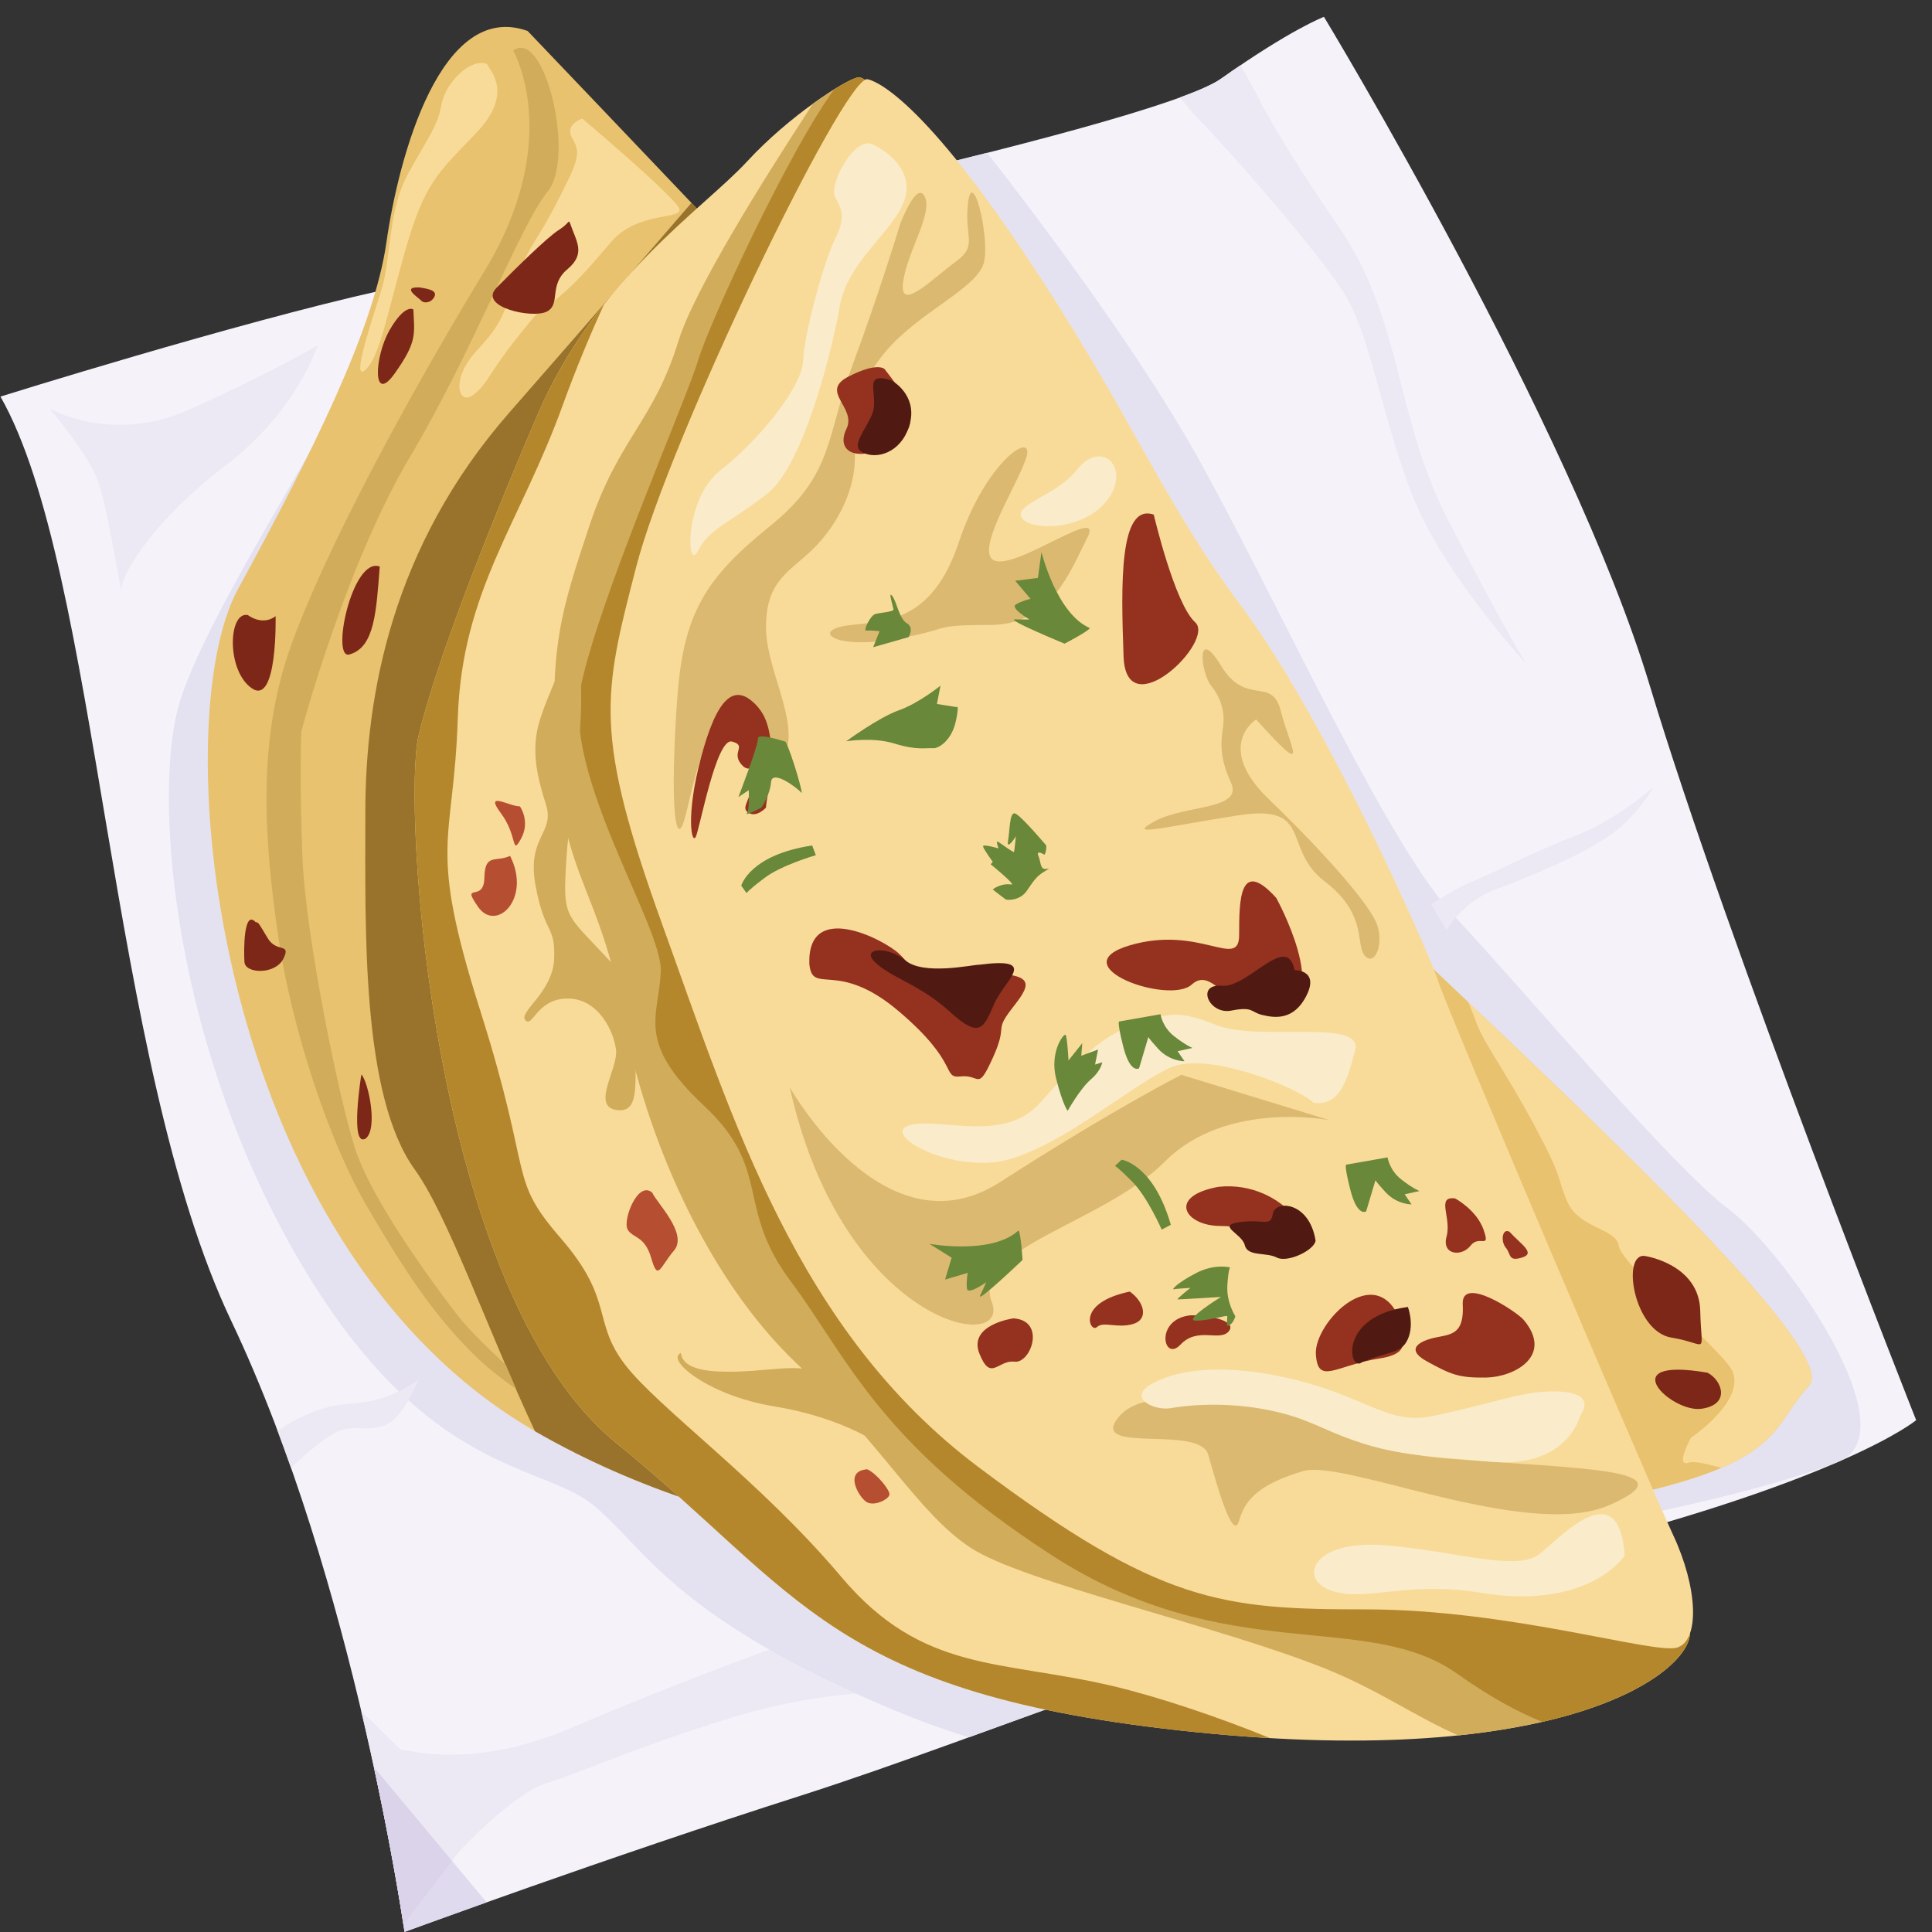 <?xml version="1.0" encoding="UTF-8"?>
<svg xmlns="http://www.w3.org/2000/svg" xmlns:xlink="http://www.w3.org/1999/xlink" width="100px" height="100px" viewBox="0 0 100 100" version="1.1">
<rect x="0" y="0" width="100" height="100" fill="#333333" stroke="none"/>
<g id="surface1">
<path style=" stroke:none;fill-rule:evenodd;fill:rgb(96.078%,94.902%,97.647%);fill-opacity:1;" d="M 0.023 20.527 C 0.023 20.527 12.207 16.711 19.734 15.035 C 27.262 13.355 59.566 6.641 63.195 4.078 C 66.82 1.512 68.527 0.871 68.527 0.871 C 68.527 0.871 81.336 22.023 85.391 35.48 C 89.445 48.941 99.18 73.508 99.18 73.508 C 99.18 73.508 95.301 76.77 79.281 80.656 C 63.266 84.547 51.457 89.742 41.426 92.949 C 31.395 96.152 20.938 99.996 20.938 99.996 C 20.938 99.996 18.375 81.84 11.973 68.379 C 5.57 54.922 5.145 29.5 0.023 20.527 Z M 0.023 20.527 "/>
<path style=" stroke:none;fill-rule:evenodd;fill:rgb(92.549%,91.373%,95.686%);fill-opacity:1;" d="M 20.879 99.609 C 20.684 98.336 19.992 94.047 18.699 88.574 L 20.75 90.57 C 21.285 90.57 24.434 91.641 29.66 89.398 C 34.891 87.152 39.82 85.383 39.82 85.383 L 46.734 87.582 C 46.734 87.582 42.84 87.367 37.824 88.918 C 32.809 90.465 30.09 91.746 28.328 92.281 C 26.566 92.816 23.793 95.805 23.793 95.805 Z M 20.879 99.609 "/>
<path style=" stroke:none;fill-rule:evenodd;fill:rgb(92.549%,91.373%,95.686%);fill-opacity:1;" d="M 61.074 5.043 C 62.07 4.68 62.801 4.355 63.195 4.078 C 63.551 3.824 63.887 3.594 64.207 3.379 L 64.957 4.719 C 64.957 4.719 65.969 6.91 69.277 11.715 C 72.586 16.523 72.211 21.598 74.934 26.883 C 77.652 32.172 78.988 34.359 78.988 34.359 C 78.988 34.359 75.039 30.035 73.387 26.297 C 71.73 22.559 71.039 17.695 69.703 15.398 C 68.371 13.102 62.82 6.91 62.234 6.375 C 61.98 6.145 61.52 5.594 61.074 5.043 Z M 61.074 5.043 "/>
<path style=" stroke:none;fill-rule:evenodd;fill:rgb(89.412%,88.627%,94.118%);fill-opacity:1;" d="M 20.453 14.875 C 25.984 13.656 40.445 10.605 51.094 7.91 C 53.734 11.289 59.102 18.387 62.234 24.105 C 66.504 31.902 71.836 43.758 75.254 47.391 C 78.668 51.023 86.562 60.422 89.445 62.559 C 92.316 64.688 98.934 74.102 95.168 75.652 L 95.129 75.672 C 91.281 77.172 85.176 78.367 85.176 78.367 C 85.176 78.367 84.184 78.93 82.621 79.809 C 81.57 80.086 80.461 80.371 79.281 80.656 C 67.668 83.477 58.266 86.984 50.152 89.922 C 48.672 89.473 47.051 88.871 45.266 88.09 C 34.809 83.496 33.422 80.184 30.754 77.941 C 28.086 75.699 22.113 76.445 15.602 65.441 C 9.094 54.441 7.918 41.73 9.199 36.711 C 10.48 31.691 19.09 19.207 20.453 14.875 Z M 20.453 14.875 "/>
<path style=" stroke:none;fill-rule:evenodd;fill:rgb(90.98%,76.078%,43.137%);fill-opacity:1;" d="M 27.309 1.602 C 27.309 1.602 53.125 28.621 60.59 36.887 C 68.055 45.156 95.977 69.16 93.633 71.727 C 91.285 74.289 92.672 76.176 79.387 78.328 C 66.102 80.484 44.332 83.688 27.684 74.074 C 11.039 64.461 8.477 37.543 12.316 30.496 C 16.16 23.445 19.359 17.035 20 12.551 C 20.641 8.062 22.828 0 27.309 1.602 Z M 27.309 1.602 "/>
<path style=" stroke:none;fill-rule:evenodd;fill:rgb(60%,45.098%,16.863%);fill-opacity:1;" d="M 35.789 10.5 L 37.262 12.051 L 44.777 79.816 C 38.852 78.91 33.008 77.148 27.688 74.078 C 25.25 68.871 23.195 62.926 21.469 60.535 C 18.695 56.691 18.91 48.145 18.91 42.059 C 18.91 35.969 20.293 28.277 26.379 21.336 C 30.621 16.492 34.082 12.484 35.789 10.5 Z M 35.789 10.5 "/>
<path style=" stroke:none;fill-rule:evenodd;fill:rgb(97.647%,85.882%,60%);fill-opacity:1;" d="M 76 51.871 C 85.469 60.852 95.043 70.18 93.633 71.727 C 92.164 73.328 92.156 74.668 89.105 75.973 C 88.301 75.766 87.676 75.613 87.414 75.703 C 86.668 75.973 87.523 74.422 87.523 74.422 C 89.016 73.355 90.242 71.914 89.602 70.844 C 88.961 69.777 83.895 65.398 83.789 64.488 C 83.68 63.582 81.707 63.582 81.121 62.191 C 80.531 60.805 80.961 61.125 79.414 58.238 C 77.863 55.355 76.793 53.98 76.426 52.953 C 76.305 52.621 76.152 52.238 76 51.871 Z M 76 51.871 "/>
<path style=" stroke:none;fill-rule:evenodd;fill:rgb(81.961%,67.451%,35.294%);fill-opacity:1;" d="M 26.562 2.617 C 26.562 2.617 29.23 7.207 25.07 14.043 C 20.91 20.883 16.746 28.68 15.039 33.484 C 13.332 38.293 13.652 43.312 14.398 48.441 C 15.145 53.566 17.172 59.336 18.988 62.434 C 20.801 65.531 22.293 67.879 24.43 70.016 C 25.133 70.723 25.945 71.359 26.715 71.895 L 26.172 70.633 C 25.164 69.707 24.184 68.738 23.629 68.012 C 22.137 66.066 19.199 62.004 18.375 59.441 C 17.547 56.879 15.812 48.414 15.652 44.355 C 15.492 40.293 15.598 37.84 15.598 37.84 C 15.598 37.84 17.895 29.238 21.199 23.684 C 24.508 18.133 26.91 11.668 28.352 9.906 C 29.793 8.145 28.191 1.414 26.562 2.617 Z M 26.562 2.617 "/>
<path style=" stroke:none;fill-rule:evenodd;fill:rgb(97.647%,85.882%,60%);fill-opacity:1;" d="M 45.73 5.699 C 45.648 5.457 44.984 3.883 44.371 4.016 C 43.758 4.148 40.875 5.965 38.66 8.367 C 36.445 10.773 30.844 14.457 27.855 21.398 C 24.867 28.344 22.52 34.539 21.668 38.062 C 20.812 41.59 22.309 66.902 31.91 74.699 C 41.516 82.496 43.008 87.73 61.898 89.656 C 80.785 91.578 87.398 86.648 87.473 84.547 C 87.547 82.441 75.449 68.078 75.449 68.078 Z M 45.73 5.699 "/>
<path style=" stroke:none;fill-rule:evenodd;fill:rgb(70.588%,52.941%,17.647%);fill-opacity:1;" d="M 31.266 15.754 C 29.996 17.355 28.797 19.215 27.855 21.398 C 24.867 28.344 22.52 34.539 21.668 38.062 C 20.812 41.59 22.309 66.902 31.91 74.699 C 41.516 82.5 43.008 87.73 61.898 89.656 C 63.238 89.793 64.52 89.895 65.738 89.965 C 63.109 88.891 60.043 87.852 57.629 87.277 C 51.762 85.891 47.758 86.613 43.543 81.617 C 39.332 76.621 34.047 72.859 32.34 70.617 C 30.633 68.371 31.805 67.305 29.031 64.098 C 26.258 60.895 27.645 61.109 24.871 52.352 C 22.094 43.59 23.48 43.805 23.695 37.184 C 23.91 30.559 26.898 27.141 29.137 20.945 C 29.789 19.148 30.52 17.379 31.266 15.754 Z M 31.266 15.754 "/>
<path style=" stroke:none;fill-rule:evenodd;fill:rgb(81.961%,67.451%,35.294%);fill-opacity:1;" d="M 45.73 5.699 C 45.648 5.457 44.984 3.883 44.371 4.016 C 44.059 4.082 43.168 4.582 42.078 5.367 C 39.523 9.273 35.918 15.035 35.113 17.66 C 33.832 21.828 32.02 22.684 30.523 27.168 C 29.031 31.652 28.391 33.578 28.816 39.559 C 29.242 45.539 31.059 46.074 32.23 52.484 C 33.406 58.891 36.605 66.156 41.195 70.535 C 45.785 74.914 47.492 78.277 50.211 80.094 C 52.934 81.91 63.125 84.152 68.672 86.398 C 71.367 87.488 73.258 88.852 75.477 89.824 C 84.098 88.934 87.418 86.035 87.473 84.547 C 87.547 82.441 75.449 68.078 75.449 68.078 Z M 45.73 5.699 "/>
<path style=" stroke:none;fill-rule:evenodd;fill:rgb(70.588%,52.941%,17.647%);fill-opacity:1;" d="M 45.73 5.699 C 45.648 5.457 44.984 3.883 44.371 4.016 C 44.176 4.059 43.746 4.273 43.184 4.621 C 40.855 7.762 36.711 16.703 36.125 18.68 C 35.539 20.652 31.055 30.855 30.07 35.496 C 29.086 40.141 34.312 47.945 34.203 50.297 C 34.094 52.648 32.898 53.926 36.445 57.238 C 39.988 60.551 38.043 62.473 40.926 66.316 C 43.809 70.164 45.469 74.719 54.477 80.523 C 63.488 86.332 70.699 83.301 75.395 86.613 C 77.172 87.871 78.57 88.617 79.828 89.121 C 85.238 87.883 87.43 85.75 87.473 84.547 C 87.547 82.441 75.449 68.078 75.449 68.078 Z M 45.73 5.699 "/>
<path style=" stroke:none;fill-rule:evenodd;fill:rgb(97.647%,85.882%,60%);fill-opacity:1;" d="M 44.875 4.098 C 44.875 4.098 47.012 4.203 52.773 12.746 C 58.535 21.293 59.922 25.566 64.297 31.441 C 68.672 37.316 74.008 49.387 74.434 50.773 C 74.863 52.164 85.32 76.73 86.602 79.453 C 87.879 82.18 87.988 84.902 86.812 85.277 C 85.641 85.648 78.168 83.301 70.699 83.301 C 63.23 83.301 60.027 82.98 50.637 75.93 C 41.25 68.879 37.941 57.984 34.312 47.945 C 30.684 37.902 31.219 35.98 32.926 29.355 C 34.633 22.734 43.598 4.148 44.875 4.098 Z M 44.875 4.098 "/>
<path style=" stroke:none;fill-rule:evenodd;fill:rgb(85.882%,72.549%,43.922%);fill-opacity:1;" d="M 46.582 11.629 C 46.582 11.629 45.516 15.152 44.129 18.891 C 42.742 22.629 43.168 24.551 39.863 27.223 C 36.555 29.891 35.379 31.707 35.059 36.086 C 34.738 40.465 34.848 43.457 35.273 42.816 C 35.699 42.176 36.234 36.727 38.473 36.406 C 40.715 36.086 38.793 41.32 40.289 39.613 C 41.781 37.902 39.648 34.914 39.648 32.457 C 39.648 30 40.93 29.57 42.102 28.398 C 43.277 27.223 44.129 25.621 44.238 24.016 C 44.344 22.414 43.809 20.812 45.625 18.461 C 47.438 16.113 50.746 14.938 50.961 13.441 C 51.172 11.945 50.32 8.688 50.105 10.504 C 49.891 12.32 50.645 12.688 49.469 13.543 C 48.293 14.402 46.531 16.219 46.742 14.617 C 46.957 13.016 48.289 11.07 47.867 10.184 C 47.445 9.297 46.582 11.625 46.582 11.625 Z M 61.578 72.512 C 66.699 71.871 68.156 74.969 75.023 75.504 C 81.887 76.035 87.559 76.023 83.316 77.898 C 79.078 79.773 69.582 75.504 67.445 76.145 C 65.312 76.785 64.457 77.531 64.137 78.707 C 63.816 79.883 62.965 76.785 62.535 75.289 C 62.109 73.793 56.773 75.18 57.734 73.578 C 58.695 71.977 61.578 72.512 61.578 72.512 Z M 40.875 56.273 C 40.875 56.273 45.785 65.035 51.758 61.188 C 57.734 57.344 61.148 55.633 61.148 55.633 L 68.832 57.984 C 68.832 57.984 63.496 56.914 60.297 60.121 C 57.094 63.324 50.266 64.605 51.332 67.383 C 52.398 70.16 43.621 68.621 40.875 56.273 Z M 44.074 32.348 C 45.785 32.137 48.238 32.242 49.625 28.074 C 51.012 23.91 53.465 22.309 53.148 23.59 C 52.824 24.871 50.266 28.715 51.547 29.039 C 52.824 29.355 57.168 26.098 56.277 27.836 C 55.387 29.57 54.426 32.348 51.227 32.348 C 48.023 32.348 49.41 32.562 46.211 33.098 C 43.008 33.629 41.941 32.562 44.074 32.348 Z M 44.074 32.348 "/>
<path style=" stroke:none;fill-rule:evenodd;fill:rgb(58.039%,19.608%,12.157%);fill-opacity:1;" d="M 52.453 68.238 C 52.453 68.238 50.105 68.559 50.691 70.055 C 51.281 71.551 51.652 70.375 52.508 70.48 C 53.359 70.59 54.16 68.344 52.453 68.238 Z M 78.129 63.754 C 78.703 64.395 79.516 64.863 78.781 65.09 C 78.051 65.316 78.223 64.914 77.941 64.582 C 77.664 64.25 77.754 63.555 78.129 63.754 Z M 75.316 62.031 C 75.316 62.031 76.434 62.621 76.793 63.66 C 77.156 64.703 76.57 63.887 76.113 64.477 C 75.66 65.062 74.609 64.969 74.875 63.996 C 75.141 63.02 74.316 61.898 75.316 62.031 Z M 72.484 68.363 C 71.922 68.684 73.684 69.965 71.418 70.312 C 69.148 70.66 68.215 71.727 68.109 70.098 C 68.004 68.469 71.23 65.16 72.484 68.363 Z M 78.859 68.309 C 78.488 67.883 75.633 65.988 75.711 67.508 C 75.793 69.031 75.152 69.059 74.352 69.219 C 73.551 69.379 72.645 69.805 73.871 70.473 C 75.098 71.141 75.496 71.328 76.938 71.301 C 78.379 71.273 80.434 70.18 78.859 68.309 Z M 45.785 19.102 C 46.691 20.277 48.082 21.988 46.16 23.004 C 44.238 24.016 43.266 23.316 43.812 22.199 C 44.359 21.086 42.395 20.273 43.914 19.492 C 45.434 18.715 45.785 19.102 45.785 19.102 Z M 66.059 46.477 C 66.059 46.477 68.941 51.707 66.273 52.242 C 63.605 52.777 62.859 49.895 61.684 50.961 C 60.512 52.027 54.855 50 58.48 48.93 C 62.109 47.863 64.137 50.215 64.137 48.398 C 64.137 46.582 64.16 44.379 66.059 46.477 Z M 41.891 49.895 C 42.051 51.551 43.332 49.625 46.531 52.352 C 49.73 55.074 48.719 55.82 49.73 55.715 C 50.746 55.605 50.586 56.516 51.387 54.754 C 52.188 52.992 51.441 53.418 52.348 52.242 C 53.254 51.066 53.949 50.266 50.48 50.426 C 47.012 50.586 47.332 50.105 46.531 49.359 C 45.73 48.613 41.781 46.582 41.891 49.895 Z M 39.648 41.801 C 39.648 41.32 40.48 38.031 39.238 36.605 C 37.992 35.18 37.086 36.199 36.281 39.223 C 35.477 42.242 35.805 43.777 36.02 43.297 C 36.234 42.816 37.086 38.168 37.887 38.383 C 38.688 38.598 37.832 38.918 38.367 39.559 C 38.902 40.199 39.168 39.133 39.008 40.305 C 38.848 41.48 38.312 41.801 38.742 42.07 C 39.168 42.336 39.648 41.801 39.648 41.801 Z M 59.719 26.637 C 59.719 26.637 60.797 31.25 61.863 32.211 C 62.93 33.176 58.289 37.676 58.156 33.984 C 58.023 30.289 57.914 26.02 59.719 26.637 Z M 63.07 61.43 C 60.402 61.91 61.309 63.457 63.18 63.457 C 65.047 63.457 64.352 64.258 66.539 64.473 C 68.727 64.688 66.539 61.055 63.07 61.43 Z M 58.48 66.852 C 59.23 67.383 59.469 68.293 58.645 68.531 C 57.816 68.773 57.121 68.371 56.773 68.691 C 56.43 69.012 55.656 67.438 58.48 66.852 Z M 61.633 68.078 C 62.832 68.078 64.059 68.426 63.578 68.934 C 63.098 69.441 61.977 68.664 61.098 69.602 C 60.215 70.535 59.738 68.266 61.633 68.078 Z M 61.633 68.078 "/>
<path style=" stroke:none;fill-rule:evenodd;fill:rgb(81.961%,67.451%,35.294%);fill-opacity:1;" d="M 46.531 75.637 C 45.945 74.781 43.438 73.34 40.129 72.805 C 36.82 72.27 34.742 70.59 35.113 70.133 C 35.488 69.68 34.688 70.883 37.195 70.988 C 39.703 71.098 41.355 70.402 42.691 71.203 C 44.023 72.004 46.531 75.637 46.531 75.637 Z M 46.531 75.637 "/>
<path style=" stroke:none;fill-rule:evenodd;fill:rgb(81.961%,67.451%,35.294%);fill-opacity:1;" d="M 29.699 33.098 C 29.699 33.098 28.258 36.086 27.883 37.477 C 27.512 38.863 27.777 40.145 28.258 41.641 C 28.738 43.137 27.242 43.297 27.723 45.859 C 28.203 48.426 28.738 47.836 28.684 49.598 C 28.633 51.363 26.816 52.375 27.191 52.805 C 27.566 53.23 27.777 51.684 29.379 51.684 C 30.98 51.684 31.777 53.391 31.887 54.352 C 31.992 55.312 30.605 57.238 31.887 57.449 C 33.168 57.664 32.848 56.008 32.898 53.926 C 32.953 51.844 34.027 52.398 31.621 49.797 C 29.219 47.195 29.113 47.621 29.324 44.363 C 29.539 41.105 30.66 36.086 29.699 33.098 Z M 29.699 33.098 "/>
<path style=" stroke:none;fill-rule:evenodd;fill:rgb(98.039%,92.549%,79.608%);fill-opacity:1;" d="M 45.199 7.488 C 45.199 7.488 47.23 8.395 46.879 10.105 C 46.527 11.812 43.891 13.387 43.465 15.848 C 43.035 18.305 41.562 24.066 39.758 25.512 C 37.887 27.008 36.715 27.328 36.129 28.504 C 35.539 29.68 35.383 25.832 37.301 24.336 C 39.223 22.84 41.516 20.066 41.57 18.676 C 41.625 17.289 42.637 13.551 43.223 12.375 C 43.812 11.199 43.543 10.824 43.223 10.184 C 42.902 9.543 44.238 6.98 45.199 7.488 Z M 84.094 80.523 C 83.027 81.91 80.574 83.086 76.68 82.445 C 72.785 81.805 70.758 82.926 68.941 82.34 C 67.129 81.75 67.93 79.668 71.715 79.988 C 75.504 80.309 78.547 81.379 79.719 80.414 C 80.895 79.453 83.801 76.289 84.094 80.523 Z M 81.801 73.258 C 81.695 73.578 80.945 76.012 77.09 75.652 C 73.234 75.293 71.664 75.371 68.305 73.836 C 64.941 72.297 61.473 72.727 60.617 72.883 C 59.766 73.043 58.27 72.352 59.66 71.602 C 61.043 70.855 63.5 70.535 67.129 71.441 C 70.754 72.352 71.875 73.738 74.062 73.312 C 76.25 72.883 78.172 72.242 79.453 72.082 C 80.734 71.926 82.652 71.977 81.801 73.258 Z M 67.98 57.074 C 67.395 56.41 62.566 54.352 60.566 55.262 C 58.562 56.168 55.203 59.133 52.293 59.988 C 49.387 60.84 45.52 58.707 47.066 58.25 C 48.613 57.797 51.922 59.211 53.816 57.102 C 55.711 54.992 56.938 53.66 58.539 53.125 C 60.137 52.59 60.727 52.137 62.914 53.043 C 65.102 53.953 70.574 52.68 70.141 54.352 C 69.707 56.027 69.316 57.262 67.98 57.074 Z M 55.816 24.23 C 54.801 25.617 52.453 26.102 52.883 26.793 C 53.309 27.488 56.082 27.488 57.309 25.887 C 58.539 24.285 57.098 22.734 55.816 24.23 Z M 55.816 24.23 "/>
<path style=" stroke:none;fill-rule:evenodd;fill:rgb(41.176%,53.333%,22.745%);fill-opacity:1;" d="M 49.504 36.598 C 49.504 36.598 49.68 36.398 49.469 37.348 C 49.262 38.293 48.609 38.75 48.293 38.727 C 47.973 38.699 47.453 38.848 46.305 38.488 C 45.152 38.133 43.797 38.371 43.797 38.371 C 43.797 38.371 45.473 37.137 46.52 36.766 C 47.566 36.395 48.68 35.488 48.68 35.488 L 48.496 36.438 Z M 49.504 36.598 "/>
<path style=" stroke:none;fill-rule:evenodd;fill:rgb(41.176%,53.333%,22.745%);fill-opacity:1;" d="M 40.664 38.395 C 41.012 39.09 41.617 41.227 41.473 41.027 C 41.328 40.832 39.965 39.785 39.91 40.477 C 39.855 41.172 39.406 41.805 39.406 41.805 C 39.406 41.805 38.512 42.27 38.66 42.094 C 38.809 41.918 38.754 40.898 38.754 40.898 L 38.219 41.258 C 38.219 41.258 39.262 38.551 39.23 38.227 C 39.203 37.906 40.664 38.395 40.664 38.395 Z M 40.664 38.395 "/>
<path style=" stroke:none;fill-rule:evenodd;fill:rgb(41.176%,53.333%,22.745%);fill-opacity:1;" d="M 47.027 32.977 L 45.195 33.5 L 45.527 32.668 C 45.527 32.668 45.012 32.617 44.836 32.641 C 44.66 32.668 45.043 31.883 45.277 31.793 C 45.512 31.703 46.273 31.684 46.246 31.535 C 46.219 31.383 45.949 30.52 46.191 30.859 C 46.434 31.199 46.543 32.027 46.938 32.258 C 47.336 32.492 47.027 32.977 47.027 32.977 Z M 47.027 32.977 "/>
<path style=" stroke:none;fill-rule:evenodd;fill:rgb(41.176%,53.333%,22.745%);fill-opacity:1;" d="M 54.148 43.754 C 54.188 43.918 54.09 44.277 54.043 44.234 C 53.992 44.191 53.621 43.992 53.742 44.285 C 53.859 44.574 53.836 44.789 53.965 44.93 C 54.098 45.074 54.551 44.816 54.086 45.09 C 53.625 45.359 53.477 45.637 53.129 46.133 C 52.773 46.625 52.137 46.602 52.051 46.551 C 51.965 46.496 51.383 46.039 51.383 46.039 C 51.383 46.039 51.789 45.699 52.34 45.781 C 52.645 45.848 51.277 44.734 51.277 44.734 L 51.387 44.609 C 51.387 44.609 50.91 43.961 50.883 43.812 C 50.855 43.664 51.684 43.914 51.684 43.914 C 51.684 43.914 51.516 43.488 51.664 43.57 C 51.809 43.656 52.461 44.152 52.484 44.094 C 52.512 44.035 52.586 43.23 52.582 43.277 C 52.578 43.324 52.082 44.047 52.176 43.523 C 52.27 43.004 52.246 42.02 52.535 42.102 C 52.824 42.184 54.148 43.754 54.148 43.754 Z M 54.148 43.754 "/>
<path style=" stroke:none;fill-rule:evenodd;fill:rgb(41.176%,53.333%,22.745%);fill-opacity:1;" d="M 55.262 57.496 C 55.262 57.496 55.914 56.34 56.457 55.875 C 57.004 55.41 57.051 54.984 57.051 54.984 L 56.68 55.102 L 56.836 54.324 L 55.965 54.645 L 56.02 53.992 L 55.305 54.887 C 55.305 54.887 55.242 53.652 55.152 53.562 C 55.066 53.477 54.309 54.449 54.668 55.84 C 55.027 57.238 55.262 57.496 55.262 57.496 Z M 55.262 57.496 "/>
<path style=" stroke:none;fill-rule:evenodd;fill:rgb(41.176%,53.333%,22.745%);fill-opacity:1;" d="M 61.309 54.93 C 61.309 54.93 60.547 54.938 59.965 54.305 C 59.387 53.668 59.441 53.672 59.441 53.672 L 58.957 55.297 C 58.957 55.297 58.504 55.594 58.145 54.195 C 57.789 52.793 57.934 52.871 57.934 52.871 L 60.066 52.496 C 60.066 52.496 60.16 53.152 60.766 53.629 C 61.371 54.105 61.723 54.242 61.723 54.242 L 60.953 54.41 Z M 61.309 54.93 "/>
<path style=" stroke:none;fill-rule:evenodd;fill:rgb(41.176%,53.333%,22.745%);fill-opacity:1;" d="M 60.602 63.395 L 60.129 63.645 C 60.129 63.645 59.395 61.961 58.602 61.16 C 57.809 60.363 57.711 60.348 57.711 60.348 L 58.055 60.027 C 58.055 60.027 59.691 60.242 60.602 63.395 Z M 60.602 63.395 "/>
<path style=" stroke:none;fill-rule:evenodd;fill:rgb(41.176%,53.333%,22.745%);fill-opacity:1;" d="M 63.941 68.129 C 63.941 68.129 63.473 67.41 63.527 66.531 C 63.582 65.652 63.672 65.605 63.672 65.605 C 63.672 65.605 62.867 65.379 61.863 65.918 C 60.855 66.453 60.652 66.758 60.746 66.734 C 60.844 66.707 61.617 66.66 61.617 66.66 C 61.617 66.66 60.867 67.254 60.953 67.258 C 61.039 67.266 63.199 67.129 63.199 67.129 C 63.199 67.129 61.266 68.32 61.863 68.355 C 62.465 68.387 63.52 68.051 63.523 68.125 C 63.523 68.199 63.504 68.625 63.504 68.625 C 63.504 68.625 63.797 68.633 63.941 68.129 Z M 63.941 68.129 "/>
<path style=" stroke:none;fill-rule:evenodd;fill:rgb(41.176%,53.333%,22.745%);fill-opacity:1;" d="M 56.41 32.508 C 56.355 32.664 55.102 33.316 55.102 33.316 C 55.102 33.316 52.016 32.043 52.535 32.059 C 53.059 32.07 53.285 32.062 53.285 32.062 C 53.285 32.062 52.262 31.473 52.582 31.285 C 52.906 31.094 53.34 30.996 53.34 30.996 L 52.547 30.062 L 53.723 29.914 L 53.906 28.574 C 53.906 28.574 54.688 31.77 56.41 32.508 Z M 56.41 32.508 "/>
<path style=" stroke:none;fill-rule:evenodd;fill:rgb(41.176%,53.333%,22.745%);fill-opacity:1;" d="M 73.062 62.34 C 73.062 62.34 72.301 62.348 71.719 61.711 C 71.141 61.078 71.195 61.082 71.195 61.082 L 70.711 62.703 C 70.711 62.703 70.258 63.004 69.898 61.602 C 69.539 60.199 69.688 60.281 69.688 60.281 L 71.82 59.906 C 71.82 59.906 71.914 60.562 72.52 61.039 C 73.125 61.516 73.473 61.648 73.473 61.648 L 72.707 61.816 Z M 73.062 62.34 "/>
<path style=" stroke:none;fill-rule:evenodd;fill:rgb(41.176%,53.333%,22.745%);fill-opacity:1;" d="M 42.039 43.762 L 42.227 44.266 C 42.227 44.266 40.461 44.766 39.562 45.449 C 38.668 46.129 38.641 46.227 38.641 46.227 L 38.367 45.84 C 38.367 45.84 38.801 44.246 42.039 43.762 Z M 42.039 43.762 "/>
<path style=" stroke:none;fill-rule:evenodd;fill:rgb(41.176%,53.333%,22.745%);fill-opacity:1;" d="M 52.715 63.691 C 52.84 63.801 52.926 65.215 52.926 65.215 C 52.926 65.215 50.512 67.52 50.734 67.051 C 50.961 66.578 51.043 66.367 51.043 66.367 C 51.043 66.367 50.09 67.062 50.047 66.691 C 50.008 66.32 50.09 65.883 50.09 65.883 L 48.918 66.23 L 49.258 65.098 L 48.109 64.383 C 48.109 64.383 51.344 64.965 52.715 63.688 Z M 52.715 63.691 "/>
<path style=" stroke:none;fill-rule:evenodd;fill:rgb(85.882%,72.549%,43.922%);fill-opacity:1;" d="M 65.016 37.238 C 65.016 37.238 62.828 38.625 65.684 41.375 C 68.539 44.129 70.859 46.77 71.258 47.812 C 71.66 48.852 71.152 50.055 70.645 49.469 C 70.137 48.879 70.805 47.332 68.566 45.621 C 66.324 43.914 68.031 41.59 64.082 42.203 C 60.133 42.82 58.215 43.352 59.789 42.496 C 61.363 41.645 64.375 41.938 63.711 40.496 C 63.043 39.055 63.23 38.227 63.309 37.586 C 63.391 36.945 63.254 36.195 62.695 35.504 C 62.137 34.809 61.895 32.324 63.203 34.461 C 64.508 36.598 65.844 34.969 66.297 36.809 C 66.75 38.652 67.949 40.496 65.016 37.238 Z M 65.016 37.238 "/>
<path style=" stroke:none;fill-rule:evenodd;fill:rgb(71.373%,30.98%,19.216%);fill-opacity:1;" d="M 44.891 76.051 C 45.371 76.266 46.066 77.121 46.039 77.359 C 46.012 77.602 45.238 78 44.836 77.734 C 44.438 77.465 43.664 76.133 44.891 76.051 Z M 26.91 41.738 C 26.352 41.738 25.043 40.91 25.922 42.086 C 26.805 43.258 26.457 44.328 26.965 43.418 C 27.469 42.512 26.91 41.738 26.91 41.738 Z M 26.402 44.301 C 25.629 44.648 25.098 44.141 25.07 45.449 C 25.043 46.758 23.816 45.609 24.75 46.945 C 25.684 48.277 27.523 46.516 26.402 44.301 Z M 33.766 61.738 C 33.953 62.219 35.633 63.848 34.887 64.727 C 34.141 65.609 34.059 66.332 33.711 65.129 C 33.367 63.93 32.754 64.113 32.484 63.633 C 32.219 63.152 33.02 61.07 33.766 61.738 Z M 33.766 61.738 "/>
<path style=" stroke:none;fill-rule:evenodd;fill:rgb(97.647%,85.882%,60%);fill-opacity:1;" d="M 30.141 6.141 C 30.141 6.141 34.914 10.168 35.152 10.789 C 35.395 11.402 33.02 10.895 31.633 12.523 C 30.246 14.152 29.82 14.605 28.859 15.434 C 27.898 16.262 28.566 15.219 26.883 17.328 C 25.203 19.438 25.285 19.812 24.512 20.426 C 23.738 21.043 23.285 19.652 24.672 18.156 C 26.059 16.66 26.004 16.316 26.723 14.445 C 27.445 12.574 27.738 12.602 28.832 10.465 C 29.926 8.332 30.086 7.93 29.633 7.184 C 29.18 6.434 30.141 6.141 30.141 6.141 Z M 25.203 3.309 C 25.418 3.738 26.59 4.859 24.617 6.914 C 22.645 8.973 21.977 9.477 20.988 12.922 C 20.004 16.367 19.656 18.477 18.91 19.145 C 18.16 19.812 19.199 16.742 19.734 15.035 C 20.27 13.324 20.055 10.922 21.148 8.945 C 22.242 6.969 22.645 6.539 22.855 5.395 C 23.07 4.246 24.379 2.988 25.203 3.309 Z M 25.203 3.309 "/>
<path style=" stroke:none;fill-rule:evenodd;fill:rgb(49.02%,15.294%,9.412%);fill-opacity:1;" d="M 29.5 11.535 C 29.82 12.496 30.352 13.109 29.367 13.938 C 28.379 14.766 29.047 15.746 28.301 16.129 C 27.551 16.508 24.73 15.887 25.699 14.898 C 26.672 13.91 28.324 12.281 28.914 11.91 C 29.5 11.535 29.395 11.367 29.5 11.535 Z M 13.227 47.727 C 13.387 47.727 13.414 47.832 13.867 48.578 C 14.32 49.328 15.082 48.781 14.668 49.621 C 14.254 50.461 12.691 50.41 12.652 49.793 C 12.613 49.18 12.613 47.059 13.227 47.727 Z M 18.703 55.617 C 19.047 55.938 19.582 58.395 18.934 58.926 C 18.082 59.461 18.703 55.617 18.703 55.617 Z M 12.824 31.836 C 13.68 32.426 14.266 31.891 14.266 31.891 C 14.266 31.891 14.371 36.535 13.039 35.629 C 11.707 34.719 11.812 31.637 12.824 31.836 Z M 19.656 29.324 C 19.477 31.621 19.398 33.492 18.109 33.867 C 17.094 34.238 18.215 28.793 19.656 29.324 Z M 21.395 16.016 C 21.449 17.297 21.609 17.668 20.434 19.324 C 19.262 20.98 19.367 18.473 20.168 17.082 C 20.969 15.695 21.395 16.016 21.395 16.016 Z M 21.73 14.879 C 22.07 14.941 22.664 15.008 22.484 15.359 C 22.305 15.715 21.91 15.695 21.809 15.566 C 21.711 15.441 20.703 14.824 21.73 14.879 Z M 21.73 14.879 "/>
<path style=" stroke:none;fill-rule:evenodd;fill:rgb(49.02%,15.294%,9.412%);fill-opacity:1;" d="M 85.176 65.016 C 85.176 65.016 87.949 65.441 88.004 67.848 C 88.059 70.25 88.484 69.555 86.512 69.234 C 84.535 68.914 83.898 64.758 85.176 65.016 Z M 88.379 71.051 C 89.125 71.426 89.605 72.707 88.059 72.918 C 86.512 73.133 83.414 70.195 88.379 71.051 Z M 88.379 71.051 "/>
<path style=" stroke:none;fill-rule:evenodd;fill:rgb(92.549%,91.373%,95.686%);fill-opacity:1;" d="M 85.605 40.715 C 85.605 40.715 83.738 42.426 81.496 43.277 C 79.254 44.133 77.066 45.309 76.32 45.574 C 75.574 45.844 74.078 46.805 74.078 46.805 L 74.879 48.141 C 74.879 48.141 75.629 46.695 77.492 46.004 C 79.363 45.309 82.027 44.188 83.418 43.172 C 84.805 42.156 85.605 40.715 85.605 40.715 Z M 85.605 40.715 "/>
<path style=" stroke:none;fill-rule:evenodd;fill:rgb(92.549%,91.373%,95.686%);fill-opacity:1;" d="M 21.684 71.371 C 21.684 71.371 20.297 72.547 18.164 72.652 C 16.027 72.762 14.379 74.078 14.379 74.078 L 15.066 75.973 C 15.066 75.973 16.828 74.258 17.684 74.016 C 18.535 73.773 19.07 74.121 19.977 73.746 C 20.883 73.375 21.684 71.371 21.684 71.371 Z M 21.684 71.371 "/>
<path style=" stroke:none;fill-rule:evenodd;fill:rgb(92.549%,91.373%,95.686%);fill-opacity:1;" d="M 16.43 17.883 C 16.43 17.883 15.414 21.25 11.629 24.133 C 7.84 27.016 6.293 29.793 6.293 30.434 C 6.293 31.074 5.598 26.324 5.066 24.879 C 4.531 23.438 2.559 21.141 2.559 21.141 C 2.559 21.141 5.758 23.012 9.812 21.195 C 13.867 19.379 16.43 17.883 16.43 17.883 Z M 16.43 17.883 "/>
<path style=" stroke:none;fill-rule:evenodd;fill:rgb(87.451%,85.49%,92.941%);fill-opacity:1;" d="M 25.188 98.465 C 22.582 99.395 20.938 99.996 20.938 99.996 C 20.938 99.996 20.445 96.523 19.359 91.484 C 21.191 93.684 23.195 96.086 25.188 98.465 Z M 25.188 98.465 "/>
<path style=" stroke:none;fill-rule:evenodd;fill:rgb(85.49%,82.745%,91.373%);fill-opacity:1;" d="M 20.879 99.609 C 20.723 98.574 20.234 95.535 19.359 91.484 C 20.641 93.023 22.008 94.664 23.395 96.324 Z M 20.879 99.609 "/>
<path style=" stroke:none;fill-rule:evenodd;fill:rgb(31.373%,10.196%,7.451%);fill-opacity:1;" d="M 67.008 50.215 C 67.008 50.215 68.293 50.184 67.629 51.52 C 66.965 52.855 65.945 52.68 65.336 52.535 C 64.727 52.391 64.879 52.082 63.727 52.309 C 62.574 52.535 61.879 50.906 63.242 51.023 C 64.609 51.141 66.613 48.23 67.008 50.215 Z M 67.008 50.215 "/>
<path style=" stroke:none;fill-rule:evenodd;fill:rgb(31.373%,10.196%,7.451%);fill-opacity:1;" d="M 72.871 67.648 C 72.871 67.648 73.215 68.523 72.871 69.309 C 72.527 70.09 71.895 69.922 70.496 70.504 C 69.836 71.082 69.195 68.145 72.871 67.648 Z M 46.078 19.668 C 46.25 19.715 47.445 20.465 47.109 21.867 C 46.777 23.273 45.602 23.77 44.785 23.48 C 43.973 23.188 44.625 22.531 45.105 21.527 C 45.586 20.523 44.539 19.211 46.078 19.668 Z M 50.684 49.934 C 50.309 49.934 47.801 50.5 46.863 49.711 C 45.926 48.926 44.438 49.062 45.367 49.875 C 46.297 50.691 47.605 50.953 49.176 52.379 C 50.742 53.805 50.918 53.191 51.469 51.941 C 52.023 50.691 53.824 49.527 50.684 49.934 Z M 68.094 64.215 C 68.035 64.711 66.641 65.379 66.086 65.09 C 65.535 64.801 64.574 65.059 64.43 64.449 C 64.285 63.84 62.918 63.43 64.168 63.258 C 65.418 63.082 65.766 63.539 65.883 62.82 C 66.004 62.102 67.773 62.18 68.094 64.215 Z M 68.094 64.215 "/>
</g>
</svg>
